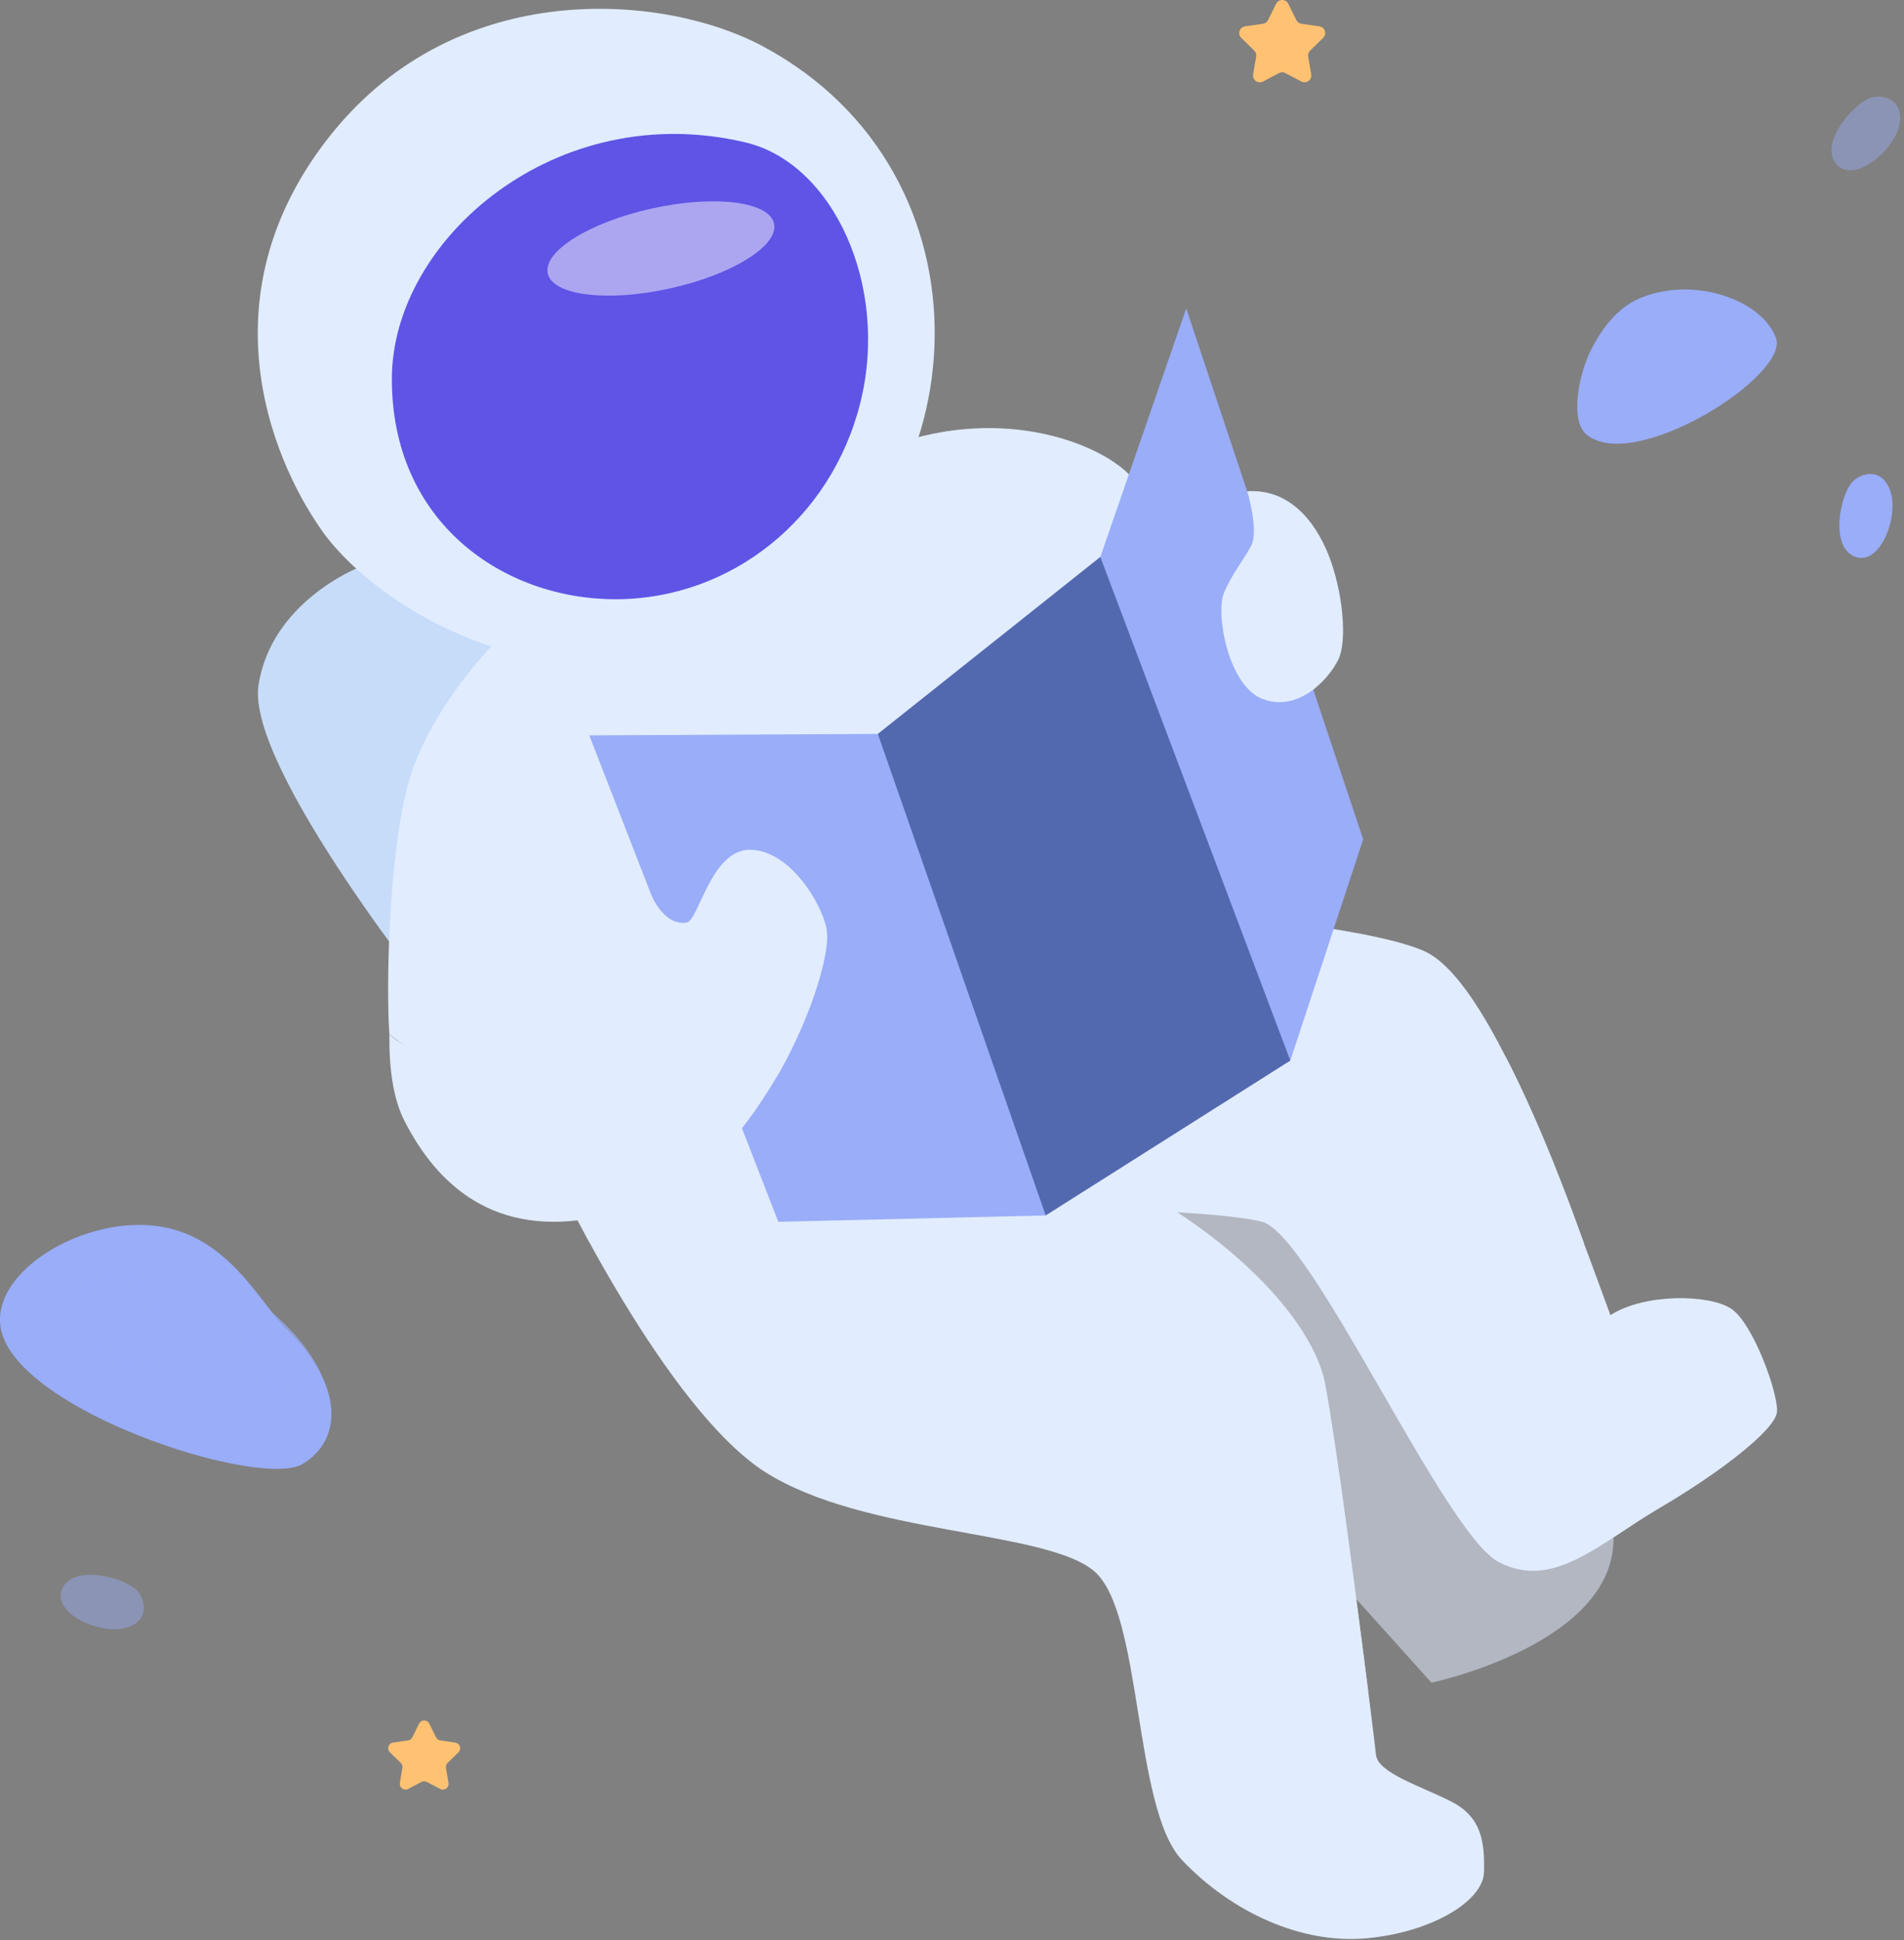 <svg width="478" height="487" viewBox="0 0 478 487" fill="none" xmlns="http://www.w3.org/2000/svg">
<rect x="0" y="0" width="478" height="487" fill="#808080" stroke="none"/>
<path d="M89.76 142.592C89.76 142.592 68.087 151.165 64.9 171.99C61.713 192.815 110.961 253.817 110.961 253.817L262.835 171.977L214.817 87.709L89.76 142.592Z" fill="#C7DCF9"/>
<path d="M123.34 162.275C123.34 162.275 107.359 178.683 102.457 196.837C97.556 214.991 96.925 247.41 97.74 259.554C121.58 281.615 215.812 263.129 215.812 263.129L306.62 156.309C306.62 156.309 291.226 127.083 283.411 119.07C275.596 111.058 250.265 101.095 221.039 112.855C203.885 137.199 123.34 162.275 123.34 162.275Z" fill="#E1ECFF"/>
<g style="mix-blend-mode:multiply">
<path d="M116.207 170.76C116.207 170.76 151.463 182.074 191.149 166.744C230.836 151.414 238.026 108.234 238.026 108.234L221.019 112.862L123.34 162.275L116.207 170.76Z" fill="#E1ECFF"/>
</g>
<path d="M259.73 303.211C259.73 303.211 304.306 303.498 316.831 306.698C329.357 309.898 362.51 384.93 376.227 392.113C389.945 399.297 401.597 387.365 416.71 378.504C431.824 369.644 445.675 358.922 446.109 354.448C446.542 349.973 440.123 332.093 434.571 328.485C429.019 324.877 412.899 324.622 404.3 330.13C391.666 295.709 373.703 245.511 357.232 238.601C340.761 231.691 290.843 228.402 290.843 228.402L259.73 303.211Z" fill="#E1ECFF"/>
<g style="mix-blend-mode:multiply" opacity="0.51">
<path d="M306.62 270.358C306.62 270.358 342.915 274.329 352.942 287.836C362.969 301.344 382.837 383.993 405.077 385.95C405.434 412.722 359.374 422.391 359.374 422.391L248.964 299.712L306.62 270.358Z" fill="#E1ECFF"/>
</g>
<path d="M139.97 296.442C139.97 296.442 167.38 353.932 192.239 369.612C217.099 385.293 262.14 384.025 274.564 394.294C286.987 404.563 284.361 453.893 296.778 466.961C309.195 480.028 326.667 488.034 342.998 486.562C359.329 485.089 372.396 477.255 372.562 469.906C372.728 462.556 372.071 456.182 364.396 452.261C356.722 448.341 345.911 445.078 345.446 440.507C344.98 435.937 336.299 366.355 332.697 347.443C329.096 328.53 301.125 302.223 265.079 288.971C230.944 260.389 178.516 272.634 178.516 272.634L139.97 296.442Z" fill="#E1ECFF"/>
<g style="mix-blend-mode:multiply">
<path d="M147.944 311.823C147.944 311.823 179.402 313.429 207.652 301.018C202.253 272.27 185.597 263.78 185.597 263.78L139.97 296.442L147.944 311.823Z" fill="#E1ECFF"/>
</g>
<path d="M191.475 11.6C166.838 -1.589 115.206 -6.038 83.335 33.489C51.463 73.016 67.348 114.009 80.74 133.094C94.764 153.122 142.966 183.731 194.413 154.983C245.86 126.235 251.253 43.611 191.475 11.6Z" fill="#E1ECFF"/>
<path d="M187.236 35.771C209.119 40.998 223.333 71.703 215.984 101.101C208.634 130.5 183.315 150.266 154.899 150.426C126.482 150.585 98.225 131.182 98.378 94.899C98.531 60.032 139.715 24.425 187.236 35.771Z" fill="#5F54E5"/>
<g style="mix-blend-mode:multiply">
<path d="M124.187 265.411C152.7 252.178 131.371 221.964 159.794 215.093C197.269 220.422 207.633 218.509 207.633 218.509C207.633 218.509 135.942 281.475 124.187 265.411Z" fill="#E1ECFF"/>
</g>
<path d="M147.944 184.598L195.395 306.698L262.522 305.098L323.933 266.227L342.227 210.694L297.804 77.421L276.24 139.812L220.382 184.235L147.944 184.598Z" fill="#99ADF9"/>
<path d="M124.187 265.412C139.919 264.137 147.932 253.893 152.7 249.348C155.128 247.028 154.644 244.995 153.42 238.302C152.196 231.609 156.441 224.744 162.242 221.805C165.429 230.379 169.343 232.004 172.364 231.602C175.386 231.201 178.49 213.149 188.37 213.308C198.25 213.468 206.174 226.541 207.493 233.069C208.813 239.596 202.432 258.215 194.426 271.282C186.42 284.35 175.124 300.528 149.697 305.589C124.27 310.65 109.813 297.666 101.482 281.252C98.671 275.713 97.658 268.057 97.747 259.528C97.747 259.528 103.439 267.044 124.187 265.412Z" fill="#E1ECFF"/>
<path d="M313.103 123.322C313.103 123.322 316.13 133.17 314.091 137.008C312.051 140.845 309.272 144.019 307.232 148.934C305.192 153.848 308.213 172.372 317.195 175.553C326.176 178.734 333.609 170.409 335.98 165.59C338.351 160.771 337.038 148.118 333.526 139.296C330.014 130.474 323.41 122.634 313.103 123.322Z" fill="#E1ECFF"/>
<path d="M323.429 0.961L325.443 5.041C325.564 5.288 325.743 5.502 325.965 5.664C326.187 5.826 326.446 5.932 326.718 5.971L331.225 6.609C331.54 6.654 331.836 6.786 332.079 6.991C332.323 7.196 332.504 7.465 332.602 7.768C332.7 8.071 332.712 8.395 332.635 8.704C332.558 9.013 332.397 9.294 332.168 9.515L328.911 12.703C328.713 12.895 328.565 13.132 328.479 13.394C328.394 13.656 328.373 13.935 328.42 14.207L329.185 18.669C329.239 18.982 329.204 19.304 329.085 19.598C328.966 19.892 328.767 20.147 328.51 20.334C328.253 20.521 327.95 20.633 327.633 20.656C327.316 20.68 326.999 20.614 326.718 20.466L322.683 18.35C322.44 18.221 322.168 18.154 321.893 18.154C321.617 18.154 321.346 18.221 321.102 18.35L317.067 20.466C316.786 20.616 316.468 20.683 316.15 20.66C315.833 20.638 315.528 20.526 315.27 20.339C315.012 20.152 314.812 19.896 314.693 19.601C314.573 19.305 314.539 18.983 314.594 18.669L315.365 14.207C315.412 13.935 315.392 13.656 315.306 13.394C315.221 13.132 315.072 12.895 314.875 12.703L311.617 9.515C311.389 9.294 311.227 9.013 311.15 8.704C311.073 8.395 311.085 8.071 311.183 7.768C311.281 7.465 311.463 7.196 311.706 6.991C311.95 6.786 312.246 6.654 312.561 6.609L317.067 5.971C317.34 5.932 317.598 5.826 317.82 5.664C318.042 5.502 318.221 5.288 318.342 5.041L320.356 0.961C320.497 0.673 320.715 0.43 320.987 0.26C321.258 0.09 321.572 0 321.893 0C322.213 0 322.527 0.09 322.799 0.26C323.07 0.43 323.289 0.673 323.429 0.961Z" fill="#FEC272"/>
<path d="M107.774 432.686L109.463 436.109C109.563 436.317 109.714 436.496 109.901 436.632C110.087 436.768 110.305 436.855 110.534 436.887L114.314 437.435C114.577 437.473 114.824 437.585 115.028 437.756C115.231 437.928 115.383 438.153 115.465 438.407C115.547 438.66 115.557 438.931 115.493 439.19C115.429 439.448 115.295 439.684 115.104 439.87L112.369 442.534C112.201 442.697 112.076 442.898 112.005 443.12C111.934 443.343 111.919 443.579 111.961 443.809L112.599 447.57C112.643 447.832 112.612 448.102 112.512 448.348C112.411 448.594 112.244 448.808 112.029 448.965C111.814 449.121 111.56 449.215 111.295 449.236C111.029 449.256 110.764 449.202 110.527 449.081L107.149 447.302C106.944 447.195 106.717 447.14 106.486 447.14C106.255 447.14 106.028 447.195 105.823 447.302L102.457 449.068C102.221 449.192 101.955 449.248 101.688 449.229C101.422 449.209 101.166 449.116 100.951 448.958C100.735 448.801 100.568 448.586 100.468 448.338C100.368 448.091 100.339 447.82 100.386 447.557L101.023 443.796C101.063 443.566 101.045 443.33 100.973 443.108C100.901 442.886 100.776 442.684 100.609 442.521L97.881 439.857C97.69 439.671 97.555 439.436 97.491 439.177C97.427 438.918 97.437 438.647 97.519 438.394C97.602 438.141 97.753 437.915 97.957 437.744C98.16 437.572 98.407 437.461 98.671 437.422L102.445 436.874C102.674 436.842 102.892 436.754 103.08 436.619C103.267 436.483 103.419 436.304 103.522 436.096L105.211 432.673C105.33 432.434 105.513 432.234 105.741 432.094C105.968 431.954 106.229 431.881 106.496 431.882C106.763 431.883 107.024 431.959 107.25 432.101C107.476 432.243 107.657 432.446 107.774 432.686Z" fill="#FEC272"/>
<g style="mix-blend-mode:soft-light" opacity="0.48">
<path d="M168.134 72.422C183.821 68.965 195.547 61.664 194.324 56.115C193.101 50.566 179.392 48.871 163.705 52.328C148.018 55.786 136.292 63.087 137.515 68.636C138.738 74.185 152.447 75.88 168.134 72.422Z" fill="white"/>
</g>
<g style="mix-blend-mode:multiply">
<path d="M203.86 251.375C203.86 251.375 185.814 235.248 182.544 235.248C179.274 235.248 170.567 247.997 172.53 251.375C174.493 254.754 184.578 265.819 195.65 269.223C199.238 262.377 203.86 251.375 203.86 251.375Z" fill="#E1ECFF"/>
</g>
<g style="mix-blend-mode:multiply" opacity="0.5">
<path d="M220.382 184.235L262.522 305.098L323.932 266.228L276.24 139.812L220.382 184.235Z" fill="#0E2566"/>
</g>
<g style="mix-blend-mode:multiply">
<path d="M336.311 370.53C329.995 375.763 322.897 379.972 315.276 383.005C308.131 385.758 305.715 391.393 307.876 401.732C310.037 412.071 311.248 428.192 315.71 432.437C320.172 436.683 335.521 434.426 343.476 424.559C340.984 405.117 336.311 370.53 336.311 370.53Z" fill="#E1ECFF"/>
</g>
<g style="mix-blend-mode:multiply">
<path d="M377.904 265.118C377.904 265.118 368.98 269.007 369.827 275.209C370.675 281.411 379.79 311.389 383.385 314.092C386.981 316.795 397.619 312.001 397.619 312.001C386.694 281.048 377.904 265.118 377.904 265.118Z" fill="#E1ECFF"/>
</g>
<path d="M1.31 336.855C-5.785 322.143 17.335 306.398 37.006 307.533C56.677 308.668 64.945 326.828 71.912 333.604C86.464 347.742 86.005 361.574 75.928 367.522C65.85 373.469 10.699 356.316 1.31 336.855Z" fill="#99ADF9"/>
<path d="M398.148 108.942C392.412 103.919 398.314 80.308 411.866 74.782C425.418 69.255 442.246 75.298 445.841 84.77C449.436 94.243 409.909 119.23 398.148 108.942Z" fill="#99ADF9"/>
<path d="M464.556 121.576C461.617 125.763 459.66 137.69 465.863 139.812C472.065 141.935 476.756 129.665 474.576 123.278C472.396 116.89 466.519 118.777 464.556 121.576Z" fill="#99ADF9"/>
<path opacity="0.44" d="M469.018 24.794C464.39 26.974 456.76 36.345 461.095 41.272C465.429 46.199 475.583 37.875 476.865 31.252C478.146 24.629 472.109 23.341 469.018 24.794Z" fill="#99ADF9"/>
<path opacity="0.44" d="M33.857 398.756C29.854 395.568 18.081 392.859 15.569 398.921C13.058 404.983 25.016 410.395 31.505 408.648C37.994 406.902 36.522 400.885 33.857 398.756Z" fill="#99ADF9"/>
<g style="mix-blend-mode:multiply" opacity="0.64">
<path d="M68.425 329.569C61.305 330.907 62.452 337.275 64.734 343.044C67.016 348.813 75.048 350.457 80.715 345.186C77.037 336.434 68.425 329.569 68.425 329.569Z" fill="#99ADF9"/>
</g>
<g style="mix-blend-mode:multiply" opacity="0.64">
<path d="M27.496 319.963C22.396 320.53 18.24 327.912 21.835 333.897C25.43 339.883 32.283 344.243 36.203 342.611C40.123 340.979 40.78 332.157 37.95 326.497C35.119 320.836 32.398 319.415 27.496 319.963Z" fill="#99ADF9"/>
</g>
<g style="mix-blend-mode:multiply" opacity="0.64">
<path d="M429.931 79.869C427.132 80.761 424.296 83.789 424.544 87.059C424.793 90.329 427.649 93.184 430.746 92.796C433.844 92.407 436.483 87.403 435.846 83.808C435.208 80.213 432.066 79.193 429.931 79.869Z" fill="#99ADF9"/>
</g>
<g style="mix-blend-mode:multiply" opacity="0.64">
<path d="M400.297 86.243C400.297 86.243 404.121 90.067 403.484 94.408C402.846 98.749 396.255 98.347 396.255 98.347C396.255 98.347 397.237 90.947 400.297 86.243Z" fill="#99ADF9"/>
</g>
</svg>
